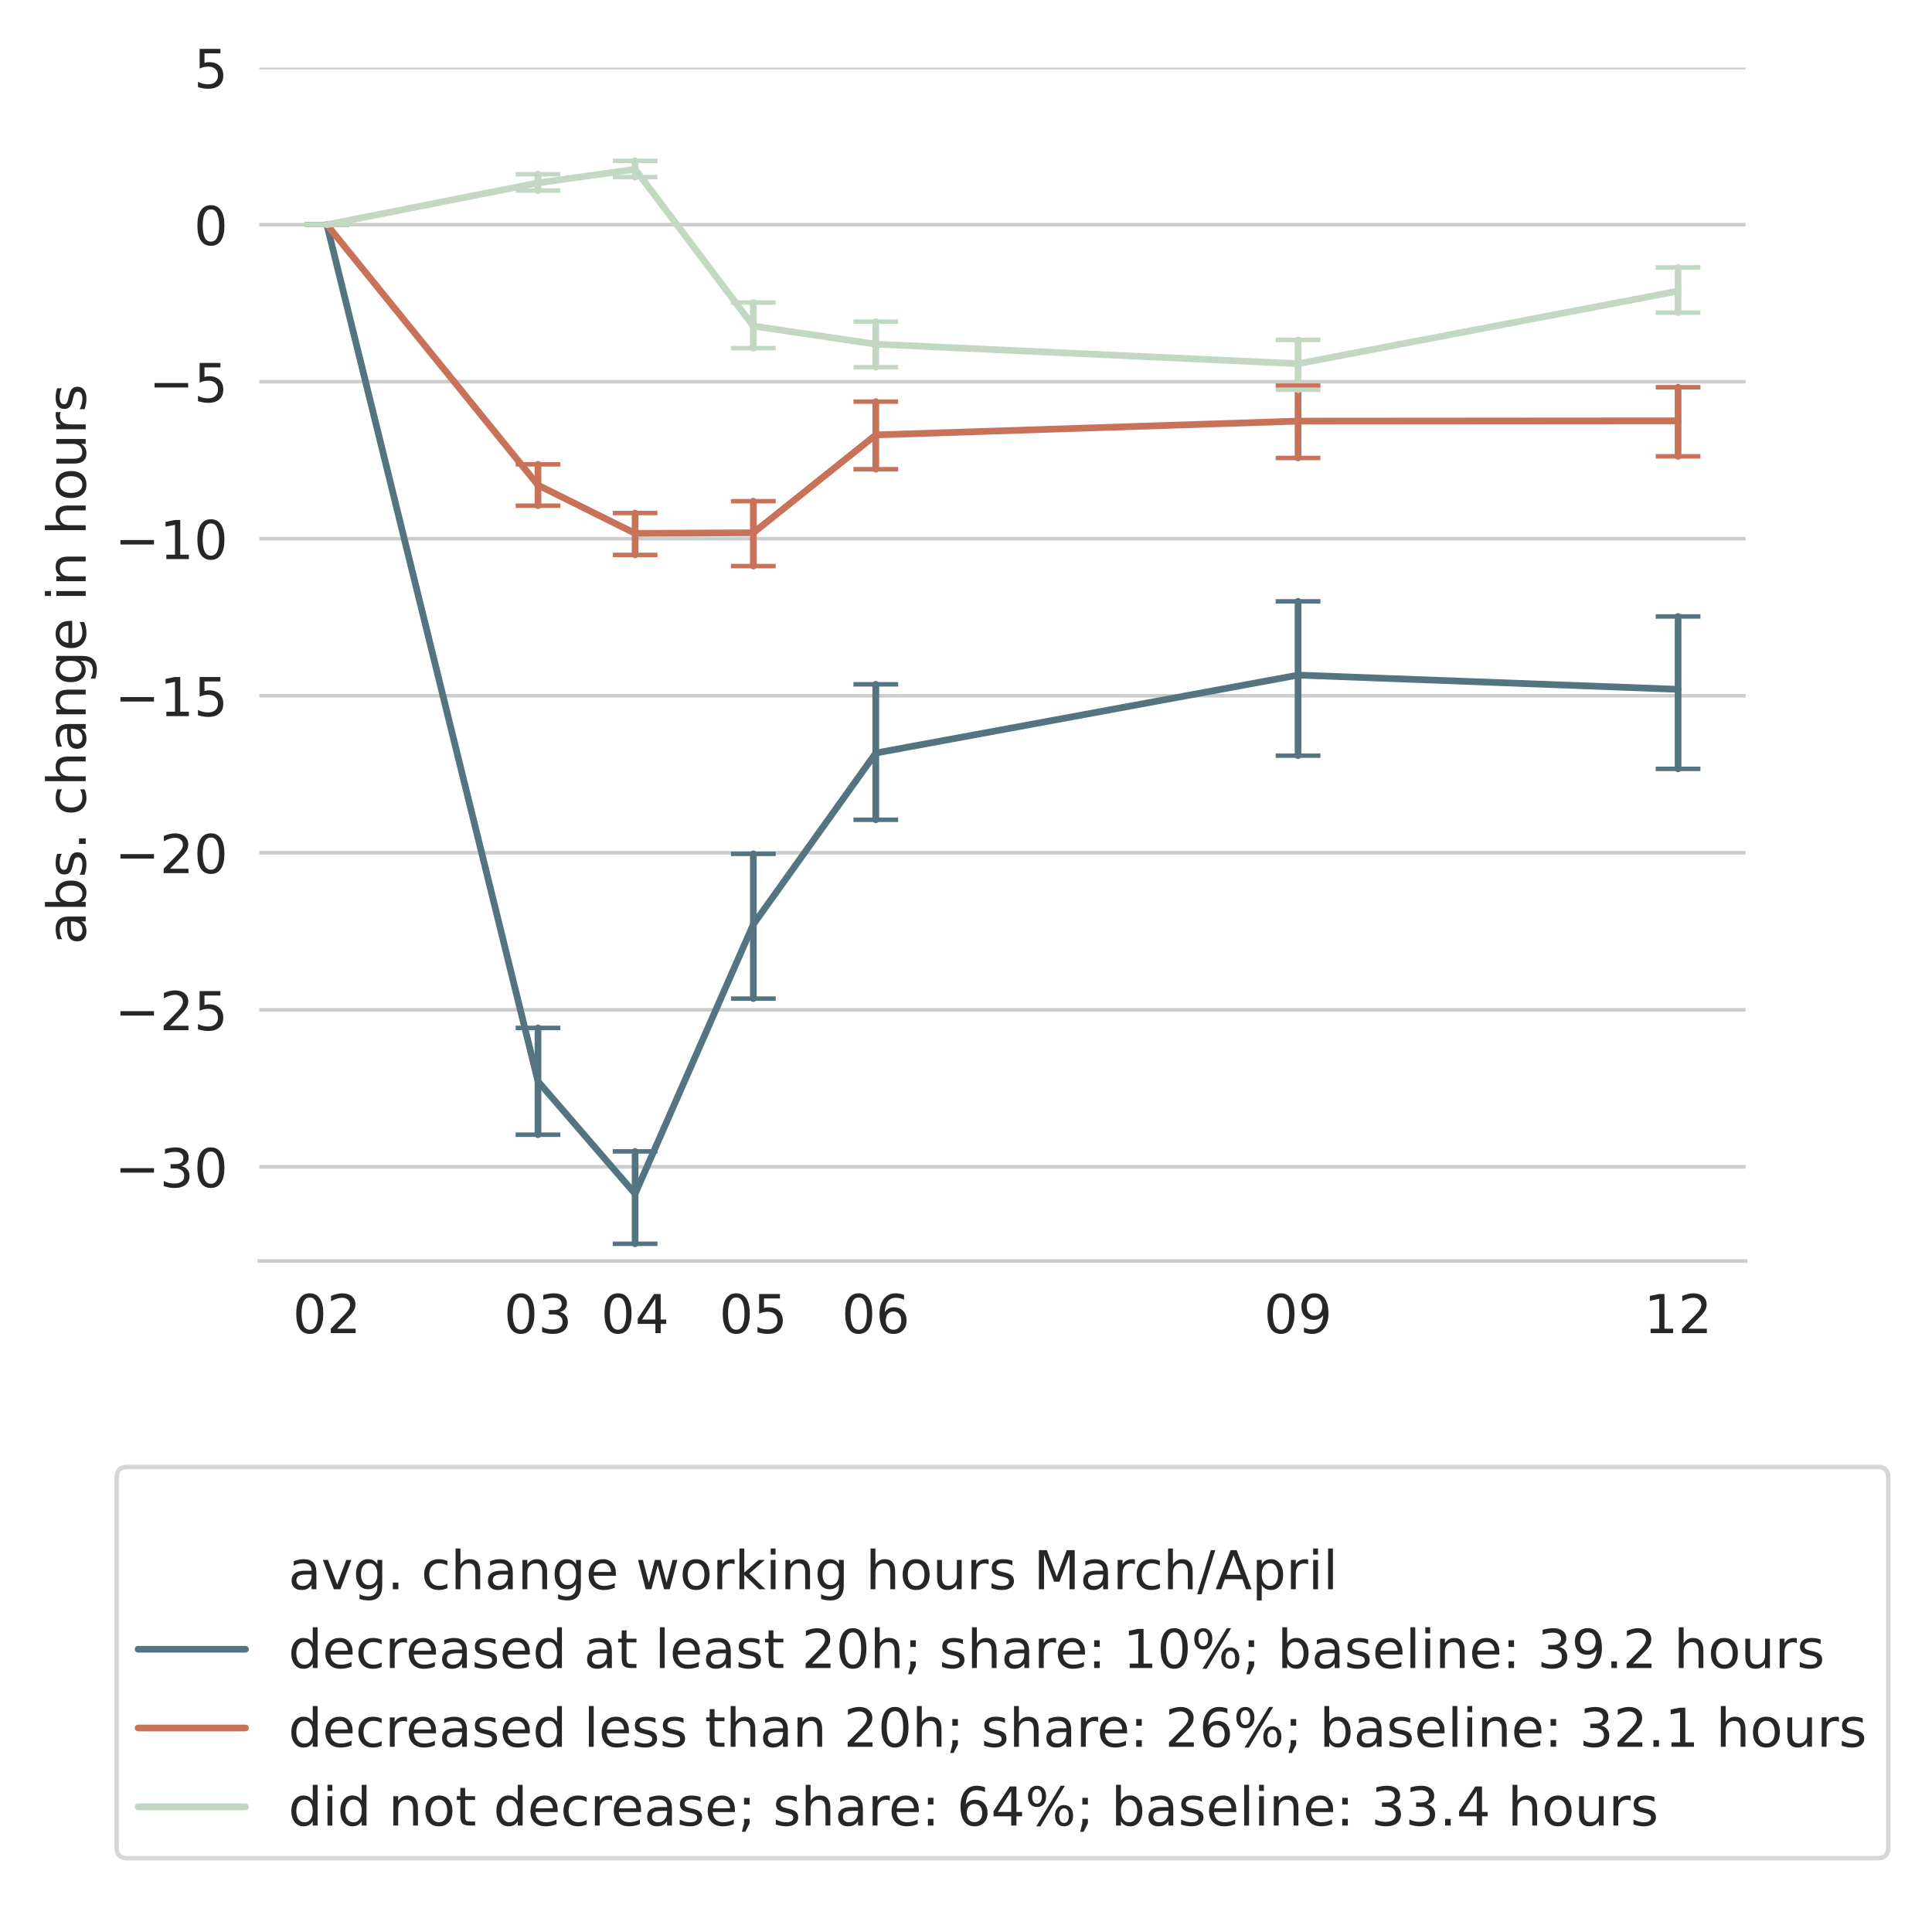 <?xml version="1.0" encoding="utf-8" standalone="no"?>
<!DOCTYPE svg PUBLIC "-//W3C//DTD SVG 1.1//EN"
  "http://www.w3.org/Graphics/SVG/1.1/DTD/svg11.dtd">
<!-- Created with matplotlib (https://matplotlib.org/) -->
<svg height="432pt" version="1.1" viewBox="0 0 432 432" width="432pt" xmlns="http://www.w3.org/2000/svg" xmlns:xlink="http://www.w3.org/1999/xlink">
 <defs>
  <style type="text/css">*{stroke-linecap:butt;stroke-linejoin:round;}</style>
 </defs>
 <g id="figure_1">
  <g id="patch_1">
   <path d="M 0 432 
L 432 432 
L 432 0 
L 0 0 
z
" style="fill:#ffffff;"/>
  </g>
  <g id="axes_1">
   <g id="patch_2">
    <path d="M 57.98 281.976 
L 390.33 281.976 
L 390.33 15.12 
L 57.98 15.12 
z
" style="fill:#ffffff;"/>
   </g>
   <g id="matplotlib.axis_1">
    <g id="xtick_1">
     <g id="text_1">
      <!-- 02 -->
      <g style="fill:#262626;" transform="translate(65.452 298.094)scale(0.12 -0.12)">
       <defs>
        <path d="M 31.781 66.406 
Q 24.172 66.406 20.328 58.906 
Q 16.5 51.422 16.5 36.375 
Q 16.5 21.391 20.328 13.891 
Q 24.172 6.391 31.781 6.391 
Q 39.453 6.391 43.281 13.891 
Q 47.125 21.391 47.125 36.375 
Q 47.125 51.422 43.281 58.906 
Q 39.453 66.406 31.781 66.406 
z
M 31.781 74.219 
Q 44.047 74.219 50.516 64.516 
Q 56.984 54.828 56.984 36.375 
Q 56.984 17.969 50.516 8.266 
Q 44.047 -1.422 31.781 -1.422 
Q 19.531 -1.422 13.062 8.266 
Q 6.594 17.969 6.594 36.375 
Q 6.594 54.828 13.062 64.516 
Q 19.531 74.219 31.781 74.219 
z
" id="DejaVuSans-48"/>
        <path d="M 19.188 8.297 
L 53.609 8.297 
L 53.609 0 
L 7.328 0 
L 7.328 8.297 
Q 12.938 14.109 22.625 23.891 
Q 32.328 33.688 34.812 36.531 
Q 39.547 41.844 41.422 45.531 
Q 43.312 49.219 43.312 52.781 
Q 43.312 58.594 39.234 62.25 
Q 35.156 65.922 28.609 65.922 
Q 23.969 65.922 18.812 64.312 
Q 13.672 62.703 7.812 59.422 
L 7.812 69.391 
Q 13.766 71.781 18.938 73 
Q 24.125 74.219 28.422 74.219 
Q 39.75 74.219 46.484 68.547 
Q 53.219 62.891 53.219 53.422 
Q 53.219 48.922 51.531 44.891 
Q 49.859 40.875 45.406 35.406 
Q 44.188 33.984 37.641 27.219 
Q 31.109 20.453 19.188 8.297 
z
" id="DejaVuSans-50"/>
       </defs>
       <use xlink:href="#DejaVuSans-48"/>
       <use x="63.623" xlink:href="#DejaVuSans-50"/>
      </g>
     </g>
    </g>
    <g id="xtick_2">
     <g id="text_2">
      <!-- 03 -->
      <g style="fill:#262626;" transform="translate(112.661 298.094)scale(0.12 -0.12)">
       <defs>
        <path d="M 40.578 39.312 
Q 47.656 37.797 51.625 33 
Q 55.609 28.219 55.609 21.188 
Q 55.609 10.406 48.188 4.484 
Q 40.766 -1.422 27.094 -1.422 
Q 22.516 -1.422 17.656 -0.516 
Q 12.797 0.391 7.625 2.203 
L 7.625 11.719 
Q 11.719 9.328 16.594 8.109 
Q 21.484 6.891 26.812 6.891 
Q 36.078 6.891 40.938 10.547 
Q 45.797 14.203 45.797 21.188 
Q 45.797 27.641 41.281 31.266 
Q 36.766 34.906 28.719 34.906 
L 20.219 34.906 
L 20.219 43.016 
L 29.109 43.016 
Q 36.375 43.016 40.234 45.922 
Q 44.094 48.828 44.094 54.297 
Q 44.094 59.906 40.109 62.906 
Q 36.141 65.922 28.719 65.922 
Q 24.656 65.922 20.016 65.031 
Q 15.375 64.156 9.812 62.312 
L 9.812 71.094 
Q 15.438 72.656 20.344 73.438 
Q 25.25 74.219 29.594 74.219 
Q 40.828 74.219 47.359 69.109 
Q 53.906 64.016 53.906 55.328 
Q 53.906 49.266 50.438 45.094 
Q 46.969 40.922 40.578 39.312 
z
" id="DejaVuSans-51"/>
       </defs>
       <use xlink:href="#DejaVuSans-48"/>
       <use x="63.623" xlink:href="#DejaVuSans-51"/>
      </g>
     </g>
    </g>
    <g id="xtick_3">
     <g id="text_3">
      <!-- 04 -->
      <g style="fill:#262626;" transform="translate(134.377 298.094)scale(0.12 -0.12)">
       <defs>
        <path d="M 37.797 64.312 
L 12.891 25.391 
L 37.797 25.391 
z
M 35.203 72.906 
L 47.609 72.906 
L 47.609 25.391 
L 58.016 25.391 
L 58.016 17.188 
L 47.609 17.188 
L 47.609 0 
L 37.797 0 
L 37.797 17.188 
L 4.891 17.188 
L 4.891 26.703 
z
" id="DejaVuSans-52"/>
       </defs>
       <use xlink:href="#DejaVuSans-48"/>
       <use x="63.623" xlink:href="#DejaVuSans-52"/>
      </g>
     </g>
    </g>
    <g id="xtick_4">
     <g id="text_4">
      <!-- 05 -->
      <g style="fill:#262626;" transform="translate(160.814 298.094)scale(0.12 -0.12)">
       <defs>
        <path d="M 10.797 72.906 
L 49.516 72.906 
L 49.516 64.594 
L 19.828 64.594 
L 19.828 46.734 
Q 21.969 47.469 24.109 47.828 
Q 26.266 48.188 28.422 48.188 
Q 40.625 48.188 47.75 41.5 
Q 54.891 34.812 54.891 23.391 
Q 54.891 11.625 47.562 5.094 
Q 40.234 -1.422 26.906 -1.422 
Q 22.312 -1.422 17.547 -0.641 
Q 12.797 0.141 7.719 1.703 
L 7.719 11.625 
Q 12.109 9.234 16.797 8.062 
Q 21.484 6.891 26.703 6.891 
Q 35.156 6.891 40.078 11.328 
Q 45.016 15.766 45.016 23.391 
Q 45.016 31 40.078 35.438 
Q 35.156 39.891 26.703 39.891 
Q 22.75 39.891 18.812 39.016 
Q 14.891 38.141 10.797 36.281 
z
" id="DejaVuSans-53"/>
       </defs>
       <use xlink:href="#DejaVuSans-48"/>
       <use x="63.623" xlink:href="#DejaVuSans-53"/>
      </g>
     </g>
    </g>
    <g id="xtick_5">
     <g id="text_5">
      <!-- 06 -->
      <g style="fill:#262626;" transform="translate(188.195 298.094)scale(0.12 -0.12)">
       <defs>
        <path d="M 33.016 40.375 
Q 26.375 40.375 22.484 35.828 
Q 18.609 31.297 18.609 23.391 
Q 18.609 15.531 22.484 10.953 
Q 26.375 6.391 33.016 6.391 
Q 39.656 6.391 43.531 10.953 
Q 47.406 15.531 47.406 23.391 
Q 47.406 31.297 43.531 35.828 
Q 39.656 40.375 33.016 40.375 
z
M 52.594 71.297 
L 52.594 62.312 
Q 48.875 64.062 45.094 64.984 
Q 41.312 65.922 37.594 65.922 
Q 27.828 65.922 22.672 59.328 
Q 17.531 52.734 16.797 39.406 
Q 19.672 43.656 24.016 45.922 
Q 28.375 48.188 33.594 48.188 
Q 44.578 48.188 50.953 41.516 
Q 57.328 34.859 57.328 23.391 
Q 57.328 12.156 50.688 5.359 
Q 44.047 -1.422 33.016 -1.422 
Q 20.359 -1.422 13.672 8.266 
Q 6.984 17.969 6.984 36.375 
Q 6.984 53.656 15.188 63.938 
Q 23.391 74.219 37.203 74.219 
Q 40.922 74.219 44.703 73.484 
Q 48.484 72.75 52.594 71.297 
z
" id="DejaVuSans-54"/>
       </defs>
       <use xlink:href="#DejaVuSans-48"/>
       <use x="63.623" xlink:href="#DejaVuSans-54"/>
      </g>
     </g>
    </g>
    <g id="xtick_6">
     <g id="text_6">
      <!-- 09 -->
      <g style="fill:#262626;" transform="translate(282.612 298.094)scale(0.12 -0.12)">
       <defs>
        <path d="M 10.984 1.516 
L 10.984 10.5 
Q 14.703 8.734 18.5 7.812 
Q 22.312 6.891 25.984 6.891 
Q 35.75 6.891 40.891 13.453 
Q 46.047 20.016 46.781 33.406 
Q 43.953 29.203 39.594 26.953 
Q 35.25 24.703 29.984 24.703 
Q 19.047 24.703 12.672 31.312 
Q 6.297 37.938 6.297 49.422 
Q 6.297 60.641 12.938 67.422 
Q 19.578 74.219 30.609 74.219 
Q 43.266 74.219 49.922 64.516 
Q 56.594 54.828 56.594 36.375 
Q 56.594 19.141 48.406 8.859 
Q 40.234 -1.422 26.422 -1.422 
Q 22.703 -1.422 18.891 -0.688 
Q 15.094 0.047 10.984 1.516 
z
M 30.609 32.422 
Q 37.25 32.422 41.125 36.953 
Q 45.016 41.5 45.016 49.422 
Q 45.016 57.281 41.125 61.844 
Q 37.25 66.406 30.609 66.406 
Q 23.969 66.406 20.094 61.844 
Q 16.219 57.281 16.219 49.422 
Q 16.219 41.5 20.094 36.953 
Q 23.969 32.422 30.609 32.422 
z
" id="DejaVuSans-57"/>
       </defs>
       <use xlink:href="#DejaVuSans-48"/>
       <use x="63.623" xlink:href="#DejaVuSans-57"/>
      </g>
     </g>
    </g>
    <g id="xtick_7">
     <g id="text_7">
      <!-- 12 -->
      <g style="fill:#262626;" transform="translate(367.588 298.094)scale(0.12 -0.12)">
       <defs>
        <path d="M 12.406 8.297 
L 28.516 8.297 
L 28.516 63.922 
L 10.984 60.406 
L 10.984 69.391 
L 28.422 72.906 
L 38.281 72.906 
L 38.281 8.297 
L 54.391 8.297 
L 54.391 0 
L 12.406 0 
z
" id="DejaVuSans-49"/>
       </defs>
       <use xlink:href="#DejaVuSans-49"/>
       <use x="63.623" xlink:href="#DejaVuSans-50"/>
      </g>
     </g>
    </g>
   </g>
   <g id="matplotlib.axis_2">
    <g id="ytick_1">
     <g id="line2d_1">
      <path clip-path="url(#p01bbd08f42)" d="M 57.98 260.908 
L 390.33 260.908 
" style="fill:none;stroke:#cccccc;stroke-linecap:round;stroke-width:0.8;"/>
     </g>
     <g id="text_8">
      <!-- −30 -->
      <g style="fill:#262626;" transform="translate(25.654 265.467)scale(0.12 -0.12)">
       <defs>
        <path d="M 10.594 35.5 
L 73.188 35.5 
L 73.188 27.203 
L 10.594 27.203 
z
" id="DejaVuSans-8722"/>
       </defs>
       <use xlink:href="#DejaVuSans-8722"/>
       <use x="83.789" xlink:href="#DejaVuSans-51"/>
       <use x="147.412" xlink:href="#DejaVuSans-48"/>
      </g>
     </g>
    </g>
    <g id="ytick_2">
     <g id="line2d_2">
      <path clip-path="url(#p01bbd08f42)" d="M 57.98 225.796 
L 390.33 225.796 
" style="fill:none;stroke:#cccccc;stroke-linecap:round;stroke-width:0.8;"/>
     </g>
     <g id="text_9">
      <!-- −25 -->
      <g style="fill:#262626;" transform="translate(25.654 230.355)scale(0.12 -0.12)">
       <use xlink:href="#DejaVuSans-8722"/>
       <use x="83.789" xlink:href="#DejaVuSans-50"/>
       <use x="147.412" xlink:href="#DejaVuSans-53"/>
      </g>
     </g>
    </g>
    <g id="ytick_3">
     <g id="line2d_3">
      <path clip-path="url(#p01bbd08f42)" d="M 57.98 190.683 
L 390.33 190.683 
" style="fill:none;stroke:#cccccc;stroke-linecap:round;stroke-width:0.8;"/>
     </g>
     <g id="text_10">
      <!-- −20 -->
      <g style="fill:#262626;" transform="translate(25.654 195.242)scale(0.12 -0.12)">
       <use xlink:href="#DejaVuSans-8722"/>
       <use x="83.789" xlink:href="#DejaVuSans-50"/>
       <use x="147.412" xlink:href="#DejaVuSans-48"/>
      </g>
     </g>
    </g>
    <g id="ytick_4">
     <g id="line2d_4">
      <path clip-path="url(#p01bbd08f42)" d="M 57.98 155.571 
L 390.33 155.571 
" style="fill:none;stroke:#cccccc;stroke-linecap:round;stroke-width:0.8;"/>
     </g>
     <g id="text_11">
      <!-- −15 -->
      <g style="fill:#262626;" transform="translate(25.654 160.13)scale(0.12 -0.12)">
       <use xlink:href="#DejaVuSans-8722"/>
       <use x="83.789" xlink:href="#DejaVuSans-49"/>
       <use x="147.412" xlink:href="#DejaVuSans-53"/>
      </g>
     </g>
    </g>
    <g id="ytick_5">
     <g id="line2d_5">
      <path clip-path="url(#p01bbd08f42)" d="M 57.98 120.458 
L 390.33 120.458 
" style="fill:none;stroke:#cccccc;stroke-linecap:round;stroke-width:0.8;"/>
     </g>
     <g id="text_12">
      <!-- −10 -->
      <g style="fill:#262626;" transform="translate(25.654 125.017)scale(0.12 -0.12)">
       <use xlink:href="#DejaVuSans-8722"/>
       <use x="83.789" xlink:href="#DejaVuSans-49"/>
       <use x="147.412" xlink:href="#DejaVuSans-48"/>
      </g>
     </g>
    </g>
    <g id="ytick_6">
     <g id="line2d_6">
      <path clip-path="url(#p01bbd08f42)" d="M 57.98 85.345 
L 390.33 85.345 
" style="fill:none;stroke:#cccccc;stroke-linecap:round;stroke-width:0.8;"/>
     </g>
     <g id="text_13">
      <!-- −5 -->
      <g style="fill:#262626;" transform="translate(33.289 89.904)scale(0.12 -0.12)">
       <use xlink:href="#DejaVuSans-8722"/>
       <use x="83.789" xlink:href="#DejaVuSans-53"/>
      </g>
     </g>
    </g>
    <g id="ytick_7">
     <g id="line2d_7">
      <path clip-path="url(#p01bbd08f42)" d="M 57.98 50.233 
L 390.33 50.233 
" style="fill:none;stroke:#cccccc;stroke-linecap:round;stroke-width:0.8;"/>
     </g>
     <g id="text_14">
      <!-- 0 -->
      <g style="fill:#262626;" transform="translate(43.345 54.792)scale(0.12 -0.12)">
       <use xlink:href="#DejaVuSans-48"/>
      </g>
     </g>
    </g>
    <g id="ytick_8">
     <g id="line2d_8">
      <path clip-path="url(#p01bbd08f42)" d="M 57.98 15.12 
L 390.33 15.12 
" style="fill:none;stroke:#cccccc;stroke-linecap:round;stroke-width:0.8;"/>
     </g>
     <g id="text_15">
      <!-- 5 -->
      <g style="fill:#262626;" transform="translate(43.345 19.679)scale(0.12 -0.12)">
       <use xlink:href="#DejaVuSans-53"/>
      </g>
     </g>
    </g>
    <g id="text_16">
     <!-- abs. change in hours -->
     <g style="fill:#262626;" transform="translate(19.159 211.207)rotate(-90)scale(0.12 -0.12)">
      <defs>
       <path d="M 34.281 27.484 
Q 23.391 27.484 19.188 25 
Q 14.984 22.516 14.984 16.5 
Q 14.984 11.719 18.141 8.906 
Q 21.297 6.109 26.703 6.109 
Q 34.188 6.109 38.703 11.406 
Q 43.219 16.703 43.219 25.484 
L 43.219 27.484 
z
M 52.203 31.203 
L 52.203 0 
L 43.219 0 
L 43.219 8.297 
Q 40.141 3.328 35.547 0.953 
Q 30.953 -1.422 24.312 -1.422 
Q 15.922 -1.422 10.953 3.297 
Q 6 8.016 6 15.922 
Q 6 25.141 12.172 29.828 
Q 18.359 34.516 30.609 34.516 
L 43.219 34.516 
L 43.219 35.406 
Q 43.219 41.609 39.141 45 
Q 35.062 48.391 27.688 48.391 
Q 23 48.391 18.547 47.266 
Q 14.109 46.141 10.016 43.891 
L 10.016 52.203 
Q 14.938 54.109 19.578 55.047 
Q 24.219 56 28.609 56 
Q 40.484 56 46.344 49.844 
Q 52.203 43.703 52.203 31.203 
z
" id="DejaVuSans-97"/>
       <path d="M 48.688 27.297 
Q 48.688 37.203 44.609 42.844 
Q 40.531 48.484 33.406 48.484 
Q 26.266 48.484 22.188 42.844 
Q 18.109 37.203 18.109 27.297 
Q 18.109 17.391 22.188 11.75 
Q 26.266 6.109 33.406 6.109 
Q 40.531 6.109 44.609 11.75 
Q 48.688 17.391 48.688 27.297 
z
M 18.109 46.391 
Q 20.953 51.266 25.266 53.625 
Q 29.594 56 35.594 56 
Q 45.562 56 51.781 48.094 
Q 58.016 40.188 58.016 27.297 
Q 58.016 14.406 51.781 6.484 
Q 45.562 -1.422 35.594 -1.422 
Q 29.594 -1.422 25.266 0.953 
Q 20.953 3.328 18.109 8.203 
L 18.109 0 
L 9.078 0 
L 9.078 75.984 
L 18.109 75.984 
z
" id="DejaVuSans-98"/>
       <path d="M 44.281 53.078 
L 44.281 44.578 
Q 40.484 46.531 36.375 47.5 
Q 32.281 48.484 27.875 48.484 
Q 21.188 48.484 17.844 46.438 
Q 14.5 44.391 14.5 40.281 
Q 14.5 37.156 16.891 35.375 
Q 19.281 33.594 26.516 31.984 
L 29.594 31.297 
Q 39.156 29.25 43.188 25.516 
Q 47.219 21.781 47.219 15.094 
Q 47.219 7.469 41.188 3.016 
Q 35.156 -1.422 24.609 -1.422 
Q 20.219 -1.422 15.453 -0.562 
Q 10.688 0.297 5.422 2 
L 5.422 11.281 
Q 10.406 8.688 15.234 7.391 
Q 20.062 6.109 24.812 6.109 
Q 31.156 6.109 34.562 8.281 
Q 37.984 10.453 37.984 14.406 
Q 37.984 18.062 35.516 20.016 
Q 33.062 21.969 24.703 23.781 
L 21.578 24.516 
Q 13.234 26.266 9.516 29.906 
Q 5.812 33.547 5.812 39.891 
Q 5.812 47.609 11.281 51.797 
Q 16.75 56 26.812 56 
Q 31.781 56 36.172 55.266 
Q 40.578 54.547 44.281 53.078 
z
" id="DejaVuSans-115"/>
       <path d="M 10.688 12.406 
L 21 12.406 
L 21 0 
L 10.688 0 
z
" id="DejaVuSans-46"/>
       <path id="DejaVuSans-32"/>
       <path d="M 48.781 52.594 
L 48.781 44.188 
Q 44.969 46.297 41.141 47.344 
Q 37.312 48.391 33.406 48.391 
Q 24.656 48.391 19.812 42.844 
Q 14.984 37.312 14.984 27.297 
Q 14.984 17.281 19.812 11.734 
Q 24.656 6.203 33.406 6.203 
Q 37.312 6.203 41.141 7.25 
Q 44.969 8.297 48.781 10.406 
L 48.781 2.094 
Q 45.016 0.344 40.984 -0.531 
Q 36.969 -1.422 32.422 -1.422 
Q 20.062 -1.422 12.781 6.344 
Q 5.516 14.109 5.516 27.297 
Q 5.516 40.672 12.859 48.328 
Q 20.219 56 33.016 56 
Q 37.156 56 41.109 55.141 
Q 45.062 54.297 48.781 52.594 
z
" id="DejaVuSans-99"/>
       <path d="M 54.891 33.016 
L 54.891 0 
L 45.906 0 
L 45.906 32.719 
Q 45.906 40.484 42.875 44.328 
Q 39.844 48.188 33.797 48.188 
Q 26.516 48.188 22.312 43.547 
Q 18.109 38.922 18.109 30.906 
L 18.109 0 
L 9.078 0 
L 9.078 75.984 
L 18.109 75.984 
L 18.109 46.188 
Q 21.344 51.125 25.703 53.562 
Q 30.078 56 35.797 56 
Q 45.219 56 50.047 50.172 
Q 54.891 44.344 54.891 33.016 
z
" id="DejaVuSans-104"/>
       <path d="M 54.891 33.016 
L 54.891 0 
L 45.906 0 
L 45.906 32.719 
Q 45.906 40.484 42.875 44.328 
Q 39.844 48.188 33.797 48.188 
Q 26.516 48.188 22.312 43.547 
Q 18.109 38.922 18.109 30.906 
L 18.109 0 
L 9.078 0 
L 9.078 54.688 
L 18.109 54.688 
L 18.109 46.188 
Q 21.344 51.125 25.703 53.562 
Q 30.078 56 35.797 56 
Q 45.219 56 50.047 50.172 
Q 54.891 44.344 54.891 33.016 
z
" id="DejaVuSans-110"/>
       <path d="M 45.406 27.984 
Q 45.406 37.75 41.375 43.109 
Q 37.359 48.484 30.078 48.484 
Q 22.859 48.484 18.828 43.109 
Q 14.797 37.75 14.797 27.984 
Q 14.797 18.266 18.828 12.891 
Q 22.859 7.516 30.078 7.516 
Q 37.359 7.516 41.375 12.891 
Q 45.406 18.266 45.406 27.984 
z
M 54.391 6.781 
Q 54.391 -7.172 48.188 -13.984 
Q 42 -20.797 29.203 -20.797 
Q 24.469 -20.797 20.266 -20.094 
Q 16.062 -19.391 12.109 -17.922 
L 12.109 -9.188 
Q 16.062 -11.328 19.922 -12.344 
Q 23.781 -13.375 27.781 -13.375 
Q 36.625 -13.375 41.016 -8.766 
Q 45.406 -4.156 45.406 5.172 
L 45.406 9.625 
Q 42.625 4.781 38.281 2.391 
Q 33.938 0 27.875 0 
Q 17.828 0 11.672 7.656 
Q 5.516 15.328 5.516 27.984 
Q 5.516 40.672 11.672 48.328 
Q 17.828 56 27.875 56 
Q 33.938 56 38.281 53.609 
Q 42.625 51.219 45.406 46.391 
L 45.406 54.688 
L 54.391 54.688 
z
" id="DejaVuSans-103"/>
       <path d="M 56.203 29.594 
L 56.203 25.203 
L 14.891 25.203 
Q 15.484 15.922 20.484 11.062 
Q 25.484 6.203 34.422 6.203 
Q 39.594 6.203 44.453 7.469 
Q 49.312 8.734 54.109 11.281 
L 54.109 2.781 
Q 49.266 0.734 44.188 -0.344 
Q 39.109 -1.422 33.891 -1.422 
Q 20.797 -1.422 13.156 6.188 
Q 5.516 13.812 5.516 26.812 
Q 5.516 40.234 12.766 48.109 
Q 20.016 56 32.328 56 
Q 43.359 56 49.781 48.891 
Q 56.203 41.797 56.203 29.594 
z
M 47.219 32.234 
Q 47.125 39.594 43.094 43.984 
Q 39.062 48.391 32.422 48.391 
Q 24.906 48.391 20.391 44.141 
Q 15.875 39.891 15.188 32.172 
z
" id="DejaVuSans-101"/>
       <path d="M 9.422 54.688 
L 18.406 54.688 
L 18.406 0 
L 9.422 0 
z
M 9.422 75.984 
L 18.406 75.984 
L 18.406 64.594 
L 9.422 64.594 
z
" id="DejaVuSans-105"/>
       <path d="M 30.609 48.391 
Q 23.391 48.391 19.188 42.75 
Q 14.984 37.109 14.984 27.297 
Q 14.984 17.484 19.156 11.844 
Q 23.344 6.203 30.609 6.203 
Q 37.797 6.203 41.984 11.859 
Q 46.188 17.531 46.188 27.297 
Q 46.188 37.016 41.984 42.703 
Q 37.797 48.391 30.609 48.391 
z
M 30.609 56 
Q 42.328 56 49.016 48.375 
Q 55.719 40.766 55.719 27.297 
Q 55.719 13.875 49.016 6.219 
Q 42.328 -1.422 30.609 -1.422 
Q 18.844 -1.422 12.172 6.219 
Q 5.516 13.875 5.516 27.297 
Q 5.516 40.766 12.172 48.375 
Q 18.844 56 30.609 56 
z
" id="DejaVuSans-111"/>
       <path d="M 8.5 21.578 
L 8.5 54.688 
L 17.484 54.688 
L 17.484 21.922 
Q 17.484 14.156 20.5 10.266 
Q 23.531 6.391 29.594 6.391 
Q 36.859 6.391 41.078 11.031 
Q 45.312 15.672 45.312 23.688 
L 45.312 54.688 
L 54.297 54.688 
L 54.297 0 
L 45.312 0 
L 45.312 8.406 
Q 42.047 3.422 37.719 1 
Q 33.406 -1.422 27.688 -1.422 
Q 18.266 -1.422 13.375 4.438 
Q 8.5 10.297 8.5 21.578 
z
M 31.109 56 
z
" id="DejaVuSans-117"/>
       <path d="M 41.109 46.297 
Q 39.594 47.172 37.812 47.578 
Q 36.031 48 33.891 48 
Q 26.266 48 22.188 43.047 
Q 18.109 38.094 18.109 28.812 
L 18.109 0 
L 9.078 0 
L 9.078 54.688 
L 18.109 54.688 
L 18.109 46.188 
Q 20.953 51.172 25.484 53.578 
Q 30.031 56 36.531 56 
Q 37.453 56 38.578 55.875 
Q 39.703 55.766 41.062 55.516 
z
" id="DejaVuSans-114"/>
      </defs>
      <use xlink:href="#DejaVuSans-97"/>
      <use x="61.279" xlink:href="#DejaVuSans-98"/>
      <use x="124.756" xlink:href="#DejaVuSans-115"/>
      <use x="176.855" xlink:href="#DejaVuSans-46"/>
      <use x="208.643" xlink:href="#DejaVuSans-32"/>
      <use x="240.43" xlink:href="#DejaVuSans-99"/>
      <use x="295.41" xlink:href="#DejaVuSans-104"/>
      <use x="358.789" xlink:href="#DejaVuSans-97"/>
      <use x="420.068" xlink:href="#DejaVuSans-110"/>
      <use x="483.447" xlink:href="#DejaVuSans-103"/>
      <use x="546.924" xlink:href="#DejaVuSans-101"/>
      <use x="608.447" xlink:href="#DejaVuSans-32"/>
      <use x="640.234" xlink:href="#DejaVuSans-105"/>
      <use x="668.018" xlink:href="#DejaVuSans-110"/>
      <use x="731.396" xlink:href="#DejaVuSans-32"/>
      <use x="763.184" xlink:href="#DejaVuSans-104"/>
      <use x="826.562" xlink:href="#DejaVuSans-111"/>
      <use x="887.744" xlink:href="#DejaVuSans-117"/>
      <use x="951.123" xlink:href="#DejaVuSans-114"/>
      <use x="992.236" xlink:href="#DejaVuSans-115"/>
     </g>
    </g>
   </g>
   <g id="LineCollection_1">
    <path clip-path="url(#p01bbd08f42)" d="M 73.087 50.233 
L 73.087 50.233 
" style="fill:none;stroke:#547482;stroke-linecap:round;stroke-width:1.5;"/>
    <path clip-path="url(#p01bbd08f42)" d="M 120.296 253.725 
L 120.296 229.838 
" style="fill:none;stroke:#547482;stroke-linecap:round;stroke-width:1.5;"/>
    <path clip-path="url(#p01bbd08f42)" d="M 142.012 278.107 
L 142.012 257.459 
" style="fill:none;stroke:#547482;stroke-linecap:round;stroke-width:1.5;"/>
    <path clip-path="url(#p01bbd08f42)" d="M 168.449 223.293 
L 168.449 190.927 
" style="fill:none;stroke:#547482;stroke-linecap:round;stroke-width:1.5;"/>
    <path clip-path="url(#p01bbd08f42)" d="M 195.83 183.299 
L 195.83 153.013 
" style="fill:none;stroke:#547482;stroke-linecap:round;stroke-width:1.5;"/>
    <path clip-path="url(#p01bbd08f42)" d="M 290.247 168.963 
L 290.247 134.465 
" style="fill:none;stroke:#547482;stroke-linecap:round;stroke-width:1.5;"/>
    <path clip-path="url(#p01bbd08f42)" d="M 375.223 171.917 
L 375.223 137.845 
" style="fill:none;stroke:#547482;stroke-linecap:round;stroke-width:1.5;"/>
   </g>
   <g id="LineCollection_2">
    <path clip-path="url(#p01bbd08f42)" d="M 73.087 50.233 
L 73.087 50.233 
" style="fill:none;stroke:#c87259;stroke-linecap:round;stroke-width:1.5;"/>
    <path clip-path="url(#p01bbd08f42)" d="M 120.296 113.074 
L 120.296 103.824 
" style="fill:none;stroke:#c87259;stroke-linecap:round;stroke-width:1.5;"/>
    <path clip-path="url(#p01bbd08f42)" d="M 142.012 124.085 
L 142.012 114.712 
" style="fill:none;stroke:#c87259;stroke-linecap:round;stroke-width:1.5;"/>
    <path clip-path="url(#p01bbd08f42)" d="M 168.449 126.573 
L 168.449 112.066 
" style="fill:none;stroke:#c87259;stroke-linecap:round;stroke-width:1.5;"/>
    <path clip-path="url(#p01bbd08f42)" d="M 195.83 104.916 
L 195.83 89.81 
" style="fill:none;stroke:#c87259;stroke-linecap:round;stroke-width:1.5;"/>
    <path clip-path="url(#p01bbd08f42)" d="M 290.247 102.406 
L 290.247 86.236 
" style="fill:none;stroke:#c87259;stroke-linecap:round;stroke-width:1.5;"/>
    <path clip-path="url(#p01bbd08f42)" d="M 375.223 102.042 
L 375.223 86.591 
" style="fill:none;stroke:#c87259;stroke-linecap:round;stroke-width:1.5;"/>
   </g>
   <g id="LineCollection_3">
    <path clip-path="url(#p01bbd08f42)" d="M 73.087 50.233 
L 73.087 50.233 
" style="fill:none;stroke:#c2d8c2;stroke-linecap:round;stroke-width:1.5;"/>
    <path clip-path="url(#p01bbd08f42)" d="M 120.296 42.608 
L 120.296 38.958 
" style="fill:none;stroke:#c2d8c2;stroke-linecap:round;stroke-width:1.5;"/>
    <path clip-path="url(#p01bbd08f42)" d="M 142.012 39.601 
L 142.012 35.955 
" style="fill:none;stroke:#c2d8c2;stroke-linecap:round;stroke-width:1.5;"/>
    <path clip-path="url(#p01bbd08f42)" d="M 168.449 77.846 
L 168.449 67.65 
" style="fill:none;stroke:#c2d8c2;stroke-linecap:round;stroke-width:1.5;"/>
    <path clip-path="url(#p01bbd08f42)" d="M 195.83 82.102 
L 195.83 71.927 
" style="fill:none;stroke:#c2d8c2;stroke-linecap:round;stroke-width:1.5;"/>
    <path clip-path="url(#p01bbd08f42)" d="M 290.247 87.141 
L 290.247 76.012 
" style="fill:none;stroke:#c2d8c2;stroke-linecap:round;stroke-width:1.5;"/>
    <path clip-path="url(#p01bbd08f42)" d="M 375.223 69.904 
L 375.223 59.791 
" style="fill:none;stroke:#c2d8c2;stroke-linecap:round;stroke-width:1.5;"/>
   </g>
   <g id="line2d_9">
    <path clip-path="url(#p01bbd08f42)" d="M 73.087 50.233 
L 120.296 241.802 
L 142.012 266.938 
L 168.449 206.688 
L 195.83 168.376 
L 290.247 150.953 
L 375.223 154.133 
" style="fill:none;stroke:#547482;stroke-linecap:round;stroke-width:1.5;"/>
   </g>
   <g id="line2d_10">
    <defs>
     <path d="M 5 0 
L -5 -0 
" id="m00ef25a3b9" style="stroke:#547482;"/>
    </defs>
    <g clip-path="url(#p01bbd08f42)">
     <use style="fill:#547482;stroke:#547482;" x="73.087" xlink:href="#m00ef25a3b9" y="50.233"/>
     <use style="fill:#547482;stroke:#547482;" x="120.296" xlink:href="#m00ef25a3b9" y="253.725"/>
     <use style="fill:#547482;stroke:#547482;" x="142.012" xlink:href="#m00ef25a3b9" y="278.107"/>
     <use style="fill:#547482;stroke:#547482;" x="168.449" xlink:href="#m00ef25a3b9" y="223.293"/>
     <use style="fill:#547482;stroke:#547482;" x="195.83" xlink:href="#m00ef25a3b9" y="183.299"/>
     <use style="fill:#547482;stroke:#547482;" x="290.247" xlink:href="#m00ef25a3b9" y="168.963"/>
     <use style="fill:#547482;stroke:#547482;" x="375.223" xlink:href="#m00ef25a3b9" y="171.917"/>
    </g>
   </g>
   <g id="line2d_11">
    <g clip-path="url(#p01bbd08f42)">
     <use style="fill:#547482;stroke:#547482;" x="73.087" xlink:href="#m00ef25a3b9" y="50.233"/>
     <use style="fill:#547482;stroke:#547482;" x="120.296" xlink:href="#m00ef25a3b9" y="229.838"/>
     <use style="fill:#547482;stroke:#547482;" x="142.012" xlink:href="#m00ef25a3b9" y="257.459"/>
     <use style="fill:#547482;stroke:#547482;" x="168.449" xlink:href="#m00ef25a3b9" y="190.927"/>
     <use style="fill:#547482;stroke:#547482;" x="195.83" xlink:href="#m00ef25a3b9" y="153.013"/>
     <use style="fill:#547482;stroke:#547482;" x="290.247" xlink:href="#m00ef25a3b9" y="134.465"/>
     <use style="fill:#547482;stroke:#547482;" x="375.223" xlink:href="#m00ef25a3b9" y="137.845"/>
    </g>
   </g>
   <g id="line2d_12">
    <path clip-path="url(#p01bbd08f42)" d="M 73.087 50.233 
L 120.296 108.478 
L 142.012 119.264 
L 168.449 119.131 
L 195.83 97.249 
L 290.247 94.164 
L 375.223 94.101 
" style="fill:none;stroke:#c87259;stroke-linecap:round;stroke-width:1.5;"/>
   </g>
   <g id="line2d_13">
    <defs>
     <path d="M 5 0 
L -5 -0 
" id="m29981e9088" style="stroke:#c87259;"/>
    </defs>
    <g clip-path="url(#p01bbd08f42)">
     <use style="fill:#c87259;stroke:#c87259;" x="73.087" xlink:href="#m29981e9088" y="50.233"/>
     <use style="fill:#c87259;stroke:#c87259;" x="120.296" xlink:href="#m29981e9088" y="113.074"/>
     <use style="fill:#c87259;stroke:#c87259;" x="142.012" xlink:href="#m29981e9088" y="124.085"/>
     <use style="fill:#c87259;stroke:#c87259;" x="168.449" xlink:href="#m29981e9088" y="126.573"/>
     <use style="fill:#c87259;stroke:#c87259;" x="195.83" xlink:href="#m29981e9088" y="104.916"/>
     <use style="fill:#c87259;stroke:#c87259;" x="290.247" xlink:href="#m29981e9088" y="102.406"/>
     <use style="fill:#c87259;stroke:#c87259;" x="375.223" xlink:href="#m29981e9088" y="102.042"/>
    </g>
   </g>
   <g id="line2d_14">
    <g clip-path="url(#p01bbd08f42)">
     <use style="fill:#c87259;stroke:#c87259;" x="73.087" xlink:href="#m29981e9088" y="50.233"/>
     <use style="fill:#c87259;stroke:#c87259;" x="120.296" xlink:href="#m29981e9088" y="103.824"/>
     <use style="fill:#c87259;stroke:#c87259;" x="142.012" xlink:href="#m29981e9088" y="114.712"/>
     <use style="fill:#c87259;stroke:#c87259;" x="168.449" xlink:href="#m29981e9088" y="112.066"/>
     <use style="fill:#c87259;stroke:#c87259;" x="195.83" xlink:href="#m29981e9088" y="89.81"/>
     <use style="fill:#c87259;stroke:#c87259;" x="290.247" xlink:href="#m29981e9088" y="86.236"/>
     <use style="fill:#c87259;stroke:#c87259;" x="375.223" xlink:href="#m29981e9088" y="86.591"/>
    </g>
   </g>
   <g id="line2d_15">
    <path clip-path="url(#p01bbd08f42)" d="M 73.087 50.233 
L 120.296 40.897 
L 142.012 37.847 
L 168.449 72.912 
L 195.83 76.954 
L 290.247 81.324 
L 375.223 65.09 
" style="fill:none;stroke:#c2d8c2;stroke-linecap:round;stroke-width:1.5;"/>
   </g>
   <g id="line2d_16">
    <defs>
     <path d="M 5 0 
L -5 -0 
" id="m09c47d8e92" style="stroke:#c2d8c2;"/>
    </defs>
    <g clip-path="url(#p01bbd08f42)">
     <use style="fill:#c2d8c2;stroke:#c2d8c2;" x="73.087" xlink:href="#m09c47d8e92" y="50.233"/>
     <use style="fill:#c2d8c2;stroke:#c2d8c2;" x="120.296" xlink:href="#m09c47d8e92" y="42.608"/>
     <use style="fill:#c2d8c2;stroke:#c2d8c2;" x="142.012" xlink:href="#m09c47d8e92" y="39.601"/>
     <use style="fill:#c2d8c2;stroke:#c2d8c2;" x="168.449" xlink:href="#m09c47d8e92" y="77.846"/>
     <use style="fill:#c2d8c2;stroke:#c2d8c2;" x="195.83" xlink:href="#m09c47d8e92" y="82.102"/>
     <use style="fill:#c2d8c2;stroke:#c2d8c2;" x="290.247" xlink:href="#m09c47d8e92" y="87.141"/>
     <use style="fill:#c2d8c2;stroke:#c2d8c2;" x="375.223" xlink:href="#m09c47d8e92" y="69.904"/>
    </g>
   </g>
   <g id="line2d_17">
    <g clip-path="url(#p01bbd08f42)">
     <use style="fill:#c2d8c2;stroke:#c2d8c2;" x="73.087" xlink:href="#m09c47d8e92" y="50.233"/>
     <use style="fill:#c2d8c2;stroke:#c2d8c2;" x="120.296" xlink:href="#m09c47d8e92" y="38.958"/>
     <use style="fill:#c2d8c2;stroke:#c2d8c2;" x="142.012" xlink:href="#m09c47d8e92" y="35.955"/>
     <use style="fill:#c2d8c2;stroke:#c2d8c2;" x="168.449" xlink:href="#m09c47d8e92" y="67.65"/>
     <use style="fill:#c2d8c2;stroke:#c2d8c2;" x="195.83" xlink:href="#m09c47d8e92" y="71.927"/>
     <use style="fill:#c2d8c2;stroke:#c2d8c2;" x="290.247" xlink:href="#m09c47d8e92" y="76.012"/>
     <use style="fill:#c2d8c2;stroke:#c2d8c2;" x="375.223" xlink:href="#m09c47d8e92" y="59.791"/>
    </g>
   </g>
   <g id="line2d_18"/>
   <g id="line2d_19"/>
   <g id="line2d_20"/>
   <g id="line2d_21"/>
   <g id="line2d_22"/>
   <g id="line2d_23"/>
   <g id="line2d_24"/>
   <g id="patch_3">
    <path d="M 57.98 281.976 
L 390.33 281.976 
" style="fill:none;stroke:#cccccc;stroke-linecap:square;stroke-linejoin:miter;stroke-width:0.8;"/>
   </g>
   <g id="legend_1">
    <g id="patch_4">
     <path d="M 28.483 415.497 
L 419.827 415.497 
Q 422.227 415.497 422.227 413.097 
L 422.227 330.404 
Q 422.227 328.004 419.827 328.004 
L 28.483 328.004 
Q 26.083 328.004 26.083 330.404 
L 26.083 413.097 
Q 26.083 415.497 28.483 415.497 
z
" style="fill:#ffffff;opacity:0.8;stroke:#cccccc;stroke-linejoin:miter;"/>
    </g>
    <g id="line2d_25">
     <path d="M 30.883 345.689 
L 54.883 345.689 
" style="fill:none;"/>
    </g>
    <g id="line2d_26"/>
    <g id="text_17">
     <!--  -->
     <g style="fill:#262626;" transform="translate(64.483 341.923)scale(0.12 -0.12)"/>
     <!-- avg. change working hours March/April -->
     <g style="fill:#262626;" transform="translate(64.483 355.36)scale(0.12 -0.12)">
      <defs>
       <path d="M 2.984 54.688 
L 12.5 54.688 
L 29.594 8.797 
L 46.688 54.688 
L 56.203 54.688 
L 35.688 0 
L 23.484 0 
z
" id="DejaVuSans-118"/>
       <path d="M 4.203 54.688 
L 13.188 54.688 
L 24.422 12.016 
L 35.594 54.688 
L 46.188 54.688 
L 57.422 12.016 
L 68.609 54.688 
L 77.594 54.688 
L 63.281 0 
L 52.688 0 
L 40.922 44.828 
L 29.109 0 
L 18.5 0 
z
" id="DejaVuSans-119"/>
       <path d="M 9.078 75.984 
L 18.109 75.984 
L 18.109 31.109 
L 44.922 54.688 
L 56.391 54.688 
L 27.391 29.109 
L 57.625 0 
L 45.906 0 
L 18.109 26.703 
L 18.109 0 
L 9.078 0 
z
" id="DejaVuSans-107"/>
       <path d="M 9.812 72.906 
L 24.516 72.906 
L 43.109 23.297 
L 61.812 72.906 
L 76.516 72.906 
L 76.516 0 
L 66.891 0 
L 66.891 64.016 
L 48.094 14.016 
L 38.188 14.016 
L 19.391 64.016 
L 19.391 0 
L 9.812 0 
z
" id="DejaVuSans-77"/>
       <path d="M 25.391 72.906 
L 33.688 72.906 
L 8.297 -9.281 
L 0 -9.281 
z
" id="DejaVuSans-47"/>
       <path d="M 34.188 63.188 
L 20.797 26.906 
L 47.609 26.906 
z
M 28.609 72.906 
L 39.797 72.906 
L 67.578 0 
L 57.328 0 
L 50.688 18.703 
L 17.828 18.703 
L 11.188 0 
L 0.781 0 
z
" id="DejaVuSans-65"/>
       <path d="M 18.109 8.203 
L 18.109 -20.797 
L 9.078 -20.797 
L 9.078 54.688 
L 18.109 54.688 
L 18.109 46.391 
Q 20.953 51.266 25.266 53.625 
Q 29.594 56 35.594 56 
Q 45.562 56 51.781 48.094 
Q 58.016 40.188 58.016 27.297 
Q 58.016 14.406 51.781 6.484 
Q 45.562 -1.422 35.594 -1.422 
Q 29.594 -1.422 25.266 0.953 
Q 20.953 3.328 18.109 8.203 
z
M 48.688 27.297 
Q 48.688 37.203 44.609 42.844 
Q 40.531 48.484 33.406 48.484 
Q 26.266 48.484 22.188 42.844 
Q 18.109 37.203 18.109 27.297 
Q 18.109 17.391 22.188 11.75 
Q 26.266 6.109 33.406 6.109 
Q 40.531 6.109 44.609 11.75 
Q 48.688 17.391 48.688 27.297 
z
" id="DejaVuSans-112"/>
       <path d="M 9.422 75.984 
L 18.406 75.984 
L 18.406 0 
L 9.422 0 
z
" id="DejaVuSans-108"/>
      </defs>
      <use xlink:href="#DejaVuSans-97"/>
      <use x="61.279" xlink:href="#DejaVuSans-118"/>
      <use x="120.459" xlink:href="#DejaVuSans-103"/>
      <use x="183.936" xlink:href="#DejaVuSans-46"/>
      <use x="215.723" xlink:href="#DejaVuSans-32"/>
      <use x="247.51" xlink:href="#DejaVuSans-99"/>
      <use x="302.49" xlink:href="#DejaVuSans-104"/>
      <use x="365.869" xlink:href="#DejaVuSans-97"/>
      <use x="427.148" xlink:href="#DejaVuSans-110"/>
      <use x="490.527" xlink:href="#DejaVuSans-103"/>
      <use x="554.004" xlink:href="#DejaVuSans-101"/>
      <use x="615.527" xlink:href="#DejaVuSans-32"/>
      <use x="647.314" xlink:href="#DejaVuSans-119"/>
      <use x="729.102" xlink:href="#DejaVuSans-111"/>
      <use x="790.283" xlink:href="#DejaVuSans-114"/>
      <use x="831.396" xlink:href="#DejaVuSans-107"/>
      <use x="889.307" xlink:href="#DejaVuSans-105"/>
      <use x="917.09" xlink:href="#DejaVuSans-110"/>
      <use x="980.469" xlink:href="#DejaVuSans-103"/>
      <use x="1043.945" xlink:href="#DejaVuSans-32"/>
      <use x="1075.732" xlink:href="#DejaVuSans-104"/>
      <use x="1139.111" xlink:href="#DejaVuSans-111"/>
      <use x="1200.293" xlink:href="#DejaVuSans-117"/>
      <use x="1263.672" xlink:href="#DejaVuSans-114"/>
      <use x="1304.785" xlink:href="#DejaVuSans-115"/>
      <use x="1356.885" xlink:href="#DejaVuSans-32"/>
      <use x="1388.672" xlink:href="#DejaVuSans-77"/>
      <use x="1474.951" xlink:href="#DejaVuSans-97"/>
      <use x="1536.23" xlink:href="#DejaVuSans-114"/>
      <use x="1575.094" xlink:href="#DejaVuSans-99"/>
      <use x="1630.074" xlink:href="#DejaVuSans-104"/>
      <use x="1693.453" xlink:href="#DejaVuSans-47"/>
      <use x="1727.145" xlink:href="#DejaVuSans-65"/>
      <use x="1795.553" xlink:href="#DejaVuSans-112"/>
      <use x="1859.029" xlink:href="#DejaVuSans-114"/>
      <use x="1900.143" xlink:href="#DejaVuSans-105"/>
      <use x="1927.926" xlink:href="#DejaVuSans-108"/>
     </g>
    </g>
    <g id="line2d_27">
     <path d="M 30.883 368.774 
L 54.883 368.774 
" style="fill:none;stroke:#547482;stroke-linecap:round;stroke-width:1.5;"/>
    </g>
    <g id="line2d_28"/>
    <g id="text_18">
     <!-- decreased at least 20h; share: 10%; baseline: 39.2 hours -->
     <g style="fill:#262626;" transform="translate(64.483 372.974)scale(0.12 -0.12)">
      <defs>
       <path d="M 45.406 46.391 
L 45.406 75.984 
L 54.391 75.984 
L 54.391 0 
L 45.406 0 
L 45.406 8.203 
Q 42.578 3.328 38.25 0.953 
Q 33.938 -1.422 27.875 -1.422 
Q 17.969 -1.422 11.734 6.484 
Q 5.516 14.406 5.516 27.297 
Q 5.516 40.188 11.734 48.094 
Q 17.969 56 27.875 56 
Q 33.938 56 38.25 53.625 
Q 42.578 51.266 45.406 46.391 
z
M 14.797 27.297 
Q 14.797 17.391 18.875 11.75 
Q 22.953 6.109 30.078 6.109 
Q 37.203 6.109 41.297 11.75 
Q 45.406 17.391 45.406 27.297 
Q 45.406 37.203 41.297 42.844 
Q 37.203 48.484 30.078 48.484 
Q 22.953 48.484 18.875 42.844 
Q 14.797 37.203 14.797 27.297 
z
" id="DejaVuSans-100"/>
       <path d="M 18.312 70.219 
L 18.312 54.688 
L 36.812 54.688 
L 36.812 47.703 
L 18.312 47.703 
L 18.312 18.016 
Q 18.312 11.328 20.141 9.422 
Q 21.969 7.516 27.594 7.516 
L 36.812 7.516 
L 36.812 0 
L 27.594 0 
Q 17.188 0 13.234 3.875 
Q 9.281 7.766 9.281 18.016 
L 9.281 47.703 
L 2.688 47.703 
L 2.688 54.688 
L 9.281 54.688 
L 9.281 70.219 
z
" id="DejaVuSans-116"/>
       <path d="M 11.719 51.703 
L 22.016 51.703 
L 22.016 39.312 
L 11.719 39.312 
z
M 11.719 12.406 
L 22.016 12.406 
L 22.016 4 
L 14.016 -11.625 
L 7.719 -11.625 
L 11.719 4 
z
" id="DejaVuSans-59"/>
       <path d="M 11.719 12.406 
L 22.016 12.406 
L 22.016 0 
L 11.719 0 
z
M 11.719 51.703 
L 22.016 51.703 
L 22.016 39.312 
L 11.719 39.312 
z
" id="DejaVuSans-58"/>
       <path d="M 72.703 32.078 
Q 68.453 32.078 66.031 28.469 
Q 63.625 24.859 63.625 18.406 
Q 63.625 12.062 66.031 8.422 
Q 68.453 4.781 72.703 4.781 
Q 76.859 4.781 79.266 8.422 
Q 81.688 12.062 81.688 18.406 
Q 81.688 24.812 79.266 28.438 
Q 76.859 32.078 72.703 32.078 
z
M 72.703 38.281 
Q 80.422 38.281 84.953 32.906 
Q 89.5 27.547 89.5 18.406 
Q 89.5 9.281 84.938 3.922 
Q 80.375 -1.422 72.703 -1.422 
Q 64.891 -1.422 60.344 3.922 
Q 55.812 9.281 55.812 18.406 
Q 55.812 27.594 60.375 32.938 
Q 64.938 38.281 72.703 38.281 
z
M 22.312 68.016 
Q 18.109 68.016 15.688 64.375 
Q 13.281 60.75 13.281 54.391 
Q 13.281 47.953 15.672 44.328 
Q 18.062 40.719 22.312 40.719 
Q 26.562 40.719 28.969 44.328 
Q 31.391 47.953 31.391 54.391 
Q 31.391 60.688 28.953 64.344 
Q 26.516 68.016 22.312 68.016 
z
M 66.406 74.219 
L 74.219 74.219 
L 28.609 -1.422 
L 20.797 -1.422 
z
M 22.312 74.219 
Q 30.031 74.219 34.609 68.875 
Q 39.203 63.531 39.203 54.391 
Q 39.203 45.172 34.641 39.844 
Q 30.078 34.516 22.312 34.516 
Q 14.547 34.516 10.031 39.859 
Q 5.516 45.219 5.516 54.391 
Q 5.516 63.484 10.047 68.844 
Q 14.594 74.219 22.312 74.219 
z
" id="DejaVuSans-37"/>
      </defs>
      <use xlink:href="#DejaVuSans-100"/>
      <use x="63.477" xlink:href="#DejaVuSans-101"/>
      <use x="125" xlink:href="#DejaVuSans-99"/>
      <use x="179.98" xlink:href="#DejaVuSans-114"/>
      <use x="218.844" xlink:href="#DejaVuSans-101"/>
      <use x="280.367" xlink:href="#DejaVuSans-97"/>
      <use x="341.646" xlink:href="#DejaVuSans-115"/>
      <use x="393.746" xlink:href="#DejaVuSans-101"/>
      <use x="455.27" xlink:href="#DejaVuSans-100"/>
      <use x="518.746" xlink:href="#DejaVuSans-32"/>
      <use x="550.533" xlink:href="#DejaVuSans-97"/>
      <use x="611.812" xlink:href="#DejaVuSans-116"/>
      <use x="651.021" xlink:href="#DejaVuSans-32"/>
      <use x="682.809" xlink:href="#DejaVuSans-108"/>
      <use x="710.592" xlink:href="#DejaVuSans-101"/>
      <use x="772.115" xlink:href="#DejaVuSans-97"/>
      <use x="833.395" xlink:href="#DejaVuSans-115"/>
      <use x="885.494" xlink:href="#DejaVuSans-116"/>
      <use x="924.703" xlink:href="#DejaVuSans-32"/>
      <use x="956.49" xlink:href="#DejaVuSans-50"/>
      <use x="1020.113" xlink:href="#DejaVuSans-48"/>
      <use x="1083.736" xlink:href="#DejaVuSans-104"/>
      <use x="1147.115" xlink:href="#DejaVuSans-59"/>
      <use x="1180.807" xlink:href="#DejaVuSans-32"/>
      <use x="1212.594" xlink:href="#DejaVuSans-115"/>
      <use x="1264.693" xlink:href="#DejaVuSans-104"/>
      <use x="1328.072" xlink:href="#DejaVuSans-97"/>
      <use x="1389.352" xlink:href="#DejaVuSans-114"/>
      <use x="1428.215" xlink:href="#DejaVuSans-101"/>
      <use x="1489.738" xlink:href="#DejaVuSans-58"/>
      <use x="1523.43" xlink:href="#DejaVuSans-32"/>
      <use x="1555.217" xlink:href="#DejaVuSans-49"/>
      <use x="1618.84" xlink:href="#DejaVuSans-48"/>
      <use x="1682.463" xlink:href="#DejaVuSans-37"/>
      <use x="1777.482" xlink:href="#DejaVuSans-59"/>
      <use x="1811.174" xlink:href="#DejaVuSans-32"/>
      <use x="1842.961" xlink:href="#DejaVuSans-98"/>
      <use x="1906.438" xlink:href="#DejaVuSans-97"/>
      <use x="1967.717" xlink:href="#DejaVuSans-115"/>
      <use x="2019.816" xlink:href="#DejaVuSans-101"/>
      <use x="2081.34" xlink:href="#DejaVuSans-108"/>
      <use x="2109.123" xlink:href="#DejaVuSans-105"/>
      <use x="2136.906" xlink:href="#DejaVuSans-110"/>
      <use x="2200.285" xlink:href="#DejaVuSans-101"/>
      <use x="2261.809" xlink:href="#DejaVuSans-58"/>
      <use x="2295.5" xlink:href="#DejaVuSans-32"/>
      <use x="2327.287" xlink:href="#DejaVuSans-51"/>
      <use x="2390.91" xlink:href="#DejaVuSans-57"/>
      <use x="2454.533" xlink:href="#DejaVuSans-46"/>
      <use x="2486.32" xlink:href="#DejaVuSans-50"/>
      <use x="2549.943" xlink:href="#DejaVuSans-32"/>
      <use x="2581.73" xlink:href="#DejaVuSans-104"/>
      <use x="2645.109" xlink:href="#DejaVuSans-111"/>
      <use x="2706.291" xlink:href="#DejaVuSans-117"/>
      <use x="2769.67" xlink:href="#DejaVuSans-114"/>
      <use x="2810.783" xlink:href="#DejaVuSans-115"/>
     </g>
    </g>
    <g id="line2d_29">
     <path d="M 30.883 386.387 
L 54.883 386.387 
" style="fill:none;stroke:#c87259;stroke-linecap:round;stroke-width:1.5;"/>
    </g>
    <g id="line2d_30"/>
    <g id="text_19">
     <!-- decreased less than 20h; share: 26%; baseline: 32.1 hours -->
     <g style="fill:#262626;" transform="translate(64.483 390.587)scale(0.12 -0.12)">
      <use xlink:href="#DejaVuSans-100"/>
      <use x="63.477" xlink:href="#DejaVuSans-101"/>
      <use x="125" xlink:href="#DejaVuSans-99"/>
      <use x="179.98" xlink:href="#DejaVuSans-114"/>
      <use x="218.844" xlink:href="#DejaVuSans-101"/>
      <use x="280.367" xlink:href="#DejaVuSans-97"/>
      <use x="341.646" xlink:href="#DejaVuSans-115"/>
      <use x="393.746" xlink:href="#DejaVuSans-101"/>
      <use x="455.27" xlink:href="#DejaVuSans-100"/>
      <use x="518.746" xlink:href="#DejaVuSans-32"/>
      <use x="550.533" xlink:href="#DejaVuSans-108"/>
      <use x="578.316" xlink:href="#DejaVuSans-101"/>
      <use x="639.84" xlink:href="#DejaVuSans-115"/>
      <use x="691.939" xlink:href="#DejaVuSans-115"/>
      <use x="744.039" xlink:href="#DejaVuSans-32"/>
      <use x="775.826" xlink:href="#DejaVuSans-116"/>
      <use x="815.035" xlink:href="#DejaVuSans-104"/>
      <use x="878.414" xlink:href="#DejaVuSans-97"/>
      <use x="939.693" xlink:href="#DejaVuSans-110"/>
      <use x="1003.072" xlink:href="#DejaVuSans-32"/>
      <use x="1034.859" xlink:href="#DejaVuSans-50"/>
      <use x="1098.482" xlink:href="#DejaVuSans-48"/>
      <use x="1162.105" xlink:href="#DejaVuSans-104"/>
      <use x="1225.484" xlink:href="#DejaVuSans-59"/>
      <use x="1259.176" xlink:href="#DejaVuSans-32"/>
      <use x="1290.963" xlink:href="#DejaVuSans-115"/>
      <use x="1343.062" xlink:href="#DejaVuSans-104"/>
      <use x="1406.441" xlink:href="#DejaVuSans-97"/>
      <use x="1467.721" xlink:href="#DejaVuSans-114"/>
      <use x="1506.584" xlink:href="#DejaVuSans-101"/>
      <use x="1568.107" xlink:href="#DejaVuSans-58"/>
      <use x="1601.799" xlink:href="#DejaVuSans-32"/>
      <use x="1633.586" xlink:href="#DejaVuSans-50"/>
      <use x="1697.209" xlink:href="#DejaVuSans-54"/>
      <use x="1760.832" xlink:href="#DejaVuSans-37"/>
      <use x="1855.852" xlink:href="#DejaVuSans-59"/>
      <use x="1889.543" xlink:href="#DejaVuSans-32"/>
      <use x="1921.33" xlink:href="#DejaVuSans-98"/>
      <use x="1984.807" xlink:href="#DejaVuSans-97"/>
      <use x="2046.086" xlink:href="#DejaVuSans-115"/>
      <use x="2098.186" xlink:href="#DejaVuSans-101"/>
      <use x="2159.709" xlink:href="#DejaVuSans-108"/>
      <use x="2187.492" xlink:href="#DejaVuSans-105"/>
      <use x="2215.275" xlink:href="#DejaVuSans-110"/>
      <use x="2278.654" xlink:href="#DejaVuSans-101"/>
      <use x="2340.178" xlink:href="#DejaVuSans-58"/>
      <use x="2373.869" xlink:href="#DejaVuSans-32"/>
      <use x="2405.656" xlink:href="#DejaVuSans-51"/>
      <use x="2469.279" xlink:href="#DejaVuSans-50"/>
      <use x="2532.902" xlink:href="#DejaVuSans-46"/>
      <use x="2564.689" xlink:href="#DejaVuSans-49"/>
      <use x="2628.312" xlink:href="#DejaVuSans-32"/>
      <use x="2660.1" xlink:href="#DejaVuSans-104"/>
      <use x="2723.479" xlink:href="#DejaVuSans-111"/>
      <use x="2784.66" xlink:href="#DejaVuSans-117"/>
      <use x="2848.039" xlink:href="#DejaVuSans-114"/>
      <use x="2889.152" xlink:href="#DejaVuSans-115"/>
     </g>
    </g>
    <g id="line2d_31">
     <path d="M 30.883 404.001 
L 54.883 404.001 
" style="fill:none;stroke:#c2d8c2;stroke-linecap:round;stroke-width:1.5;"/>
    </g>
    <g id="line2d_32"/>
    <g id="text_20">
     <!-- did not decrease; share: 64%; baseline: 33.4 hours -->
     <g style="fill:#262626;" transform="translate(64.483 408.201)scale(0.12 -0.12)">
      <use xlink:href="#DejaVuSans-100"/>
      <use x="63.477" xlink:href="#DejaVuSans-105"/>
      <use x="91.26" xlink:href="#DejaVuSans-100"/>
      <use x="154.736" xlink:href="#DejaVuSans-32"/>
      <use x="186.523" xlink:href="#DejaVuSans-110"/>
      <use x="249.902" xlink:href="#DejaVuSans-111"/>
      <use x="311.084" xlink:href="#DejaVuSans-116"/>
      <use x="350.293" xlink:href="#DejaVuSans-32"/>
      <use x="382.08" xlink:href="#DejaVuSans-100"/>
      <use x="445.557" xlink:href="#DejaVuSans-101"/>
      <use x="507.08" xlink:href="#DejaVuSans-99"/>
      <use x="562.061" xlink:href="#DejaVuSans-114"/>
      <use x="600.924" xlink:href="#DejaVuSans-101"/>
      <use x="662.447" xlink:href="#DejaVuSans-97"/>
      <use x="723.727" xlink:href="#DejaVuSans-115"/>
      <use x="775.826" xlink:href="#DejaVuSans-101"/>
      <use x="837.35" xlink:href="#DejaVuSans-59"/>
      <use x="871.041" xlink:href="#DejaVuSans-32"/>
      <use x="902.828" xlink:href="#DejaVuSans-115"/>
      <use x="954.928" xlink:href="#DejaVuSans-104"/>
      <use x="1018.307" xlink:href="#DejaVuSans-97"/>
      <use x="1079.586" xlink:href="#DejaVuSans-114"/>
      <use x="1118.449" xlink:href="#DejaVuSans-101"/>
      <use x="1179.973" xlink:href="#DejaVuSans-58"/>
      <use x="1213.664" xlink:href="#DejaVuSans-32"/>
      <use x="1245.451" xlink:href="#DejaVuSans-54"/>
      <use x="1309.074" xlink:href="#DejaVuSans-52"/>
      <use x="1372.697" xlink:href="#DejaVuSans-37"/>
      <use x="1467.717" xlink:href="#DejaVuSans-59"/>
      <use x="1501.408" xlink:href="#DejaVuSans-32"/>
      <use x="1533.195" xlink:href="#DejaVuSans-98"/>
      <use x="1596.672" xlink:href="#DejaVuSans-97"/>
      <use x="1657.951" xlink:href="#DejaVuSans-115"/>
      <use x="1710.051" xlink:href="#DejaVuSans-101"/>
      <use x="1771.574" xlink:href="#DejaVuSans-108"/>
      <use x="1799.357" xlink:href="#DejaVuSans-105"/>
      <use x="1827.141" xlink:href="#DejaVuSans-110"/>
      <use x="1890.52" xlink:href="#DejaVuSans-101"/>
      <use x="1952.043" xlink:href="#DejaVuSans-58"/>
      <use x="1985.734" xlink:href="#DejaVuSans-32"/>
      <use x="2017.521" xlink:href="#DejaVuSans-51"/>
      <use x="2081.145" xlink:href="#DejaVuSans-51"/>
      <use x="2144.768" xlink:href="#DejaVuSans-46"/>
      <use x="2176.555" xlink:href="#DejaVuSans-52"/>
      <use x="2240.178" xlink:href="#DejaVuSans-32"/>
      <use x="2271.965" xlink:href="#DejaVuSans-104"/>
      <use x="2335.344" xlink:href="#DejaVuSans-111"/>
      <use x="2396.525" xlink:href="#DejaVuSans-117"/>
      <use x="2459.904" xlink:href="#DejaVuSans-114"/>
      <use x="2501.018" xlink:href="#DejaVuSans-115"/>
     </g>
    </g>
   </g>
  </g>
 </g>
 <defs>
  <clipPath id="p01bbd08f42">
   <rect height="266.856" width="332.35" x="57.98" y="15.12"/>
  </clipPath>
 </defs>
</svg>

